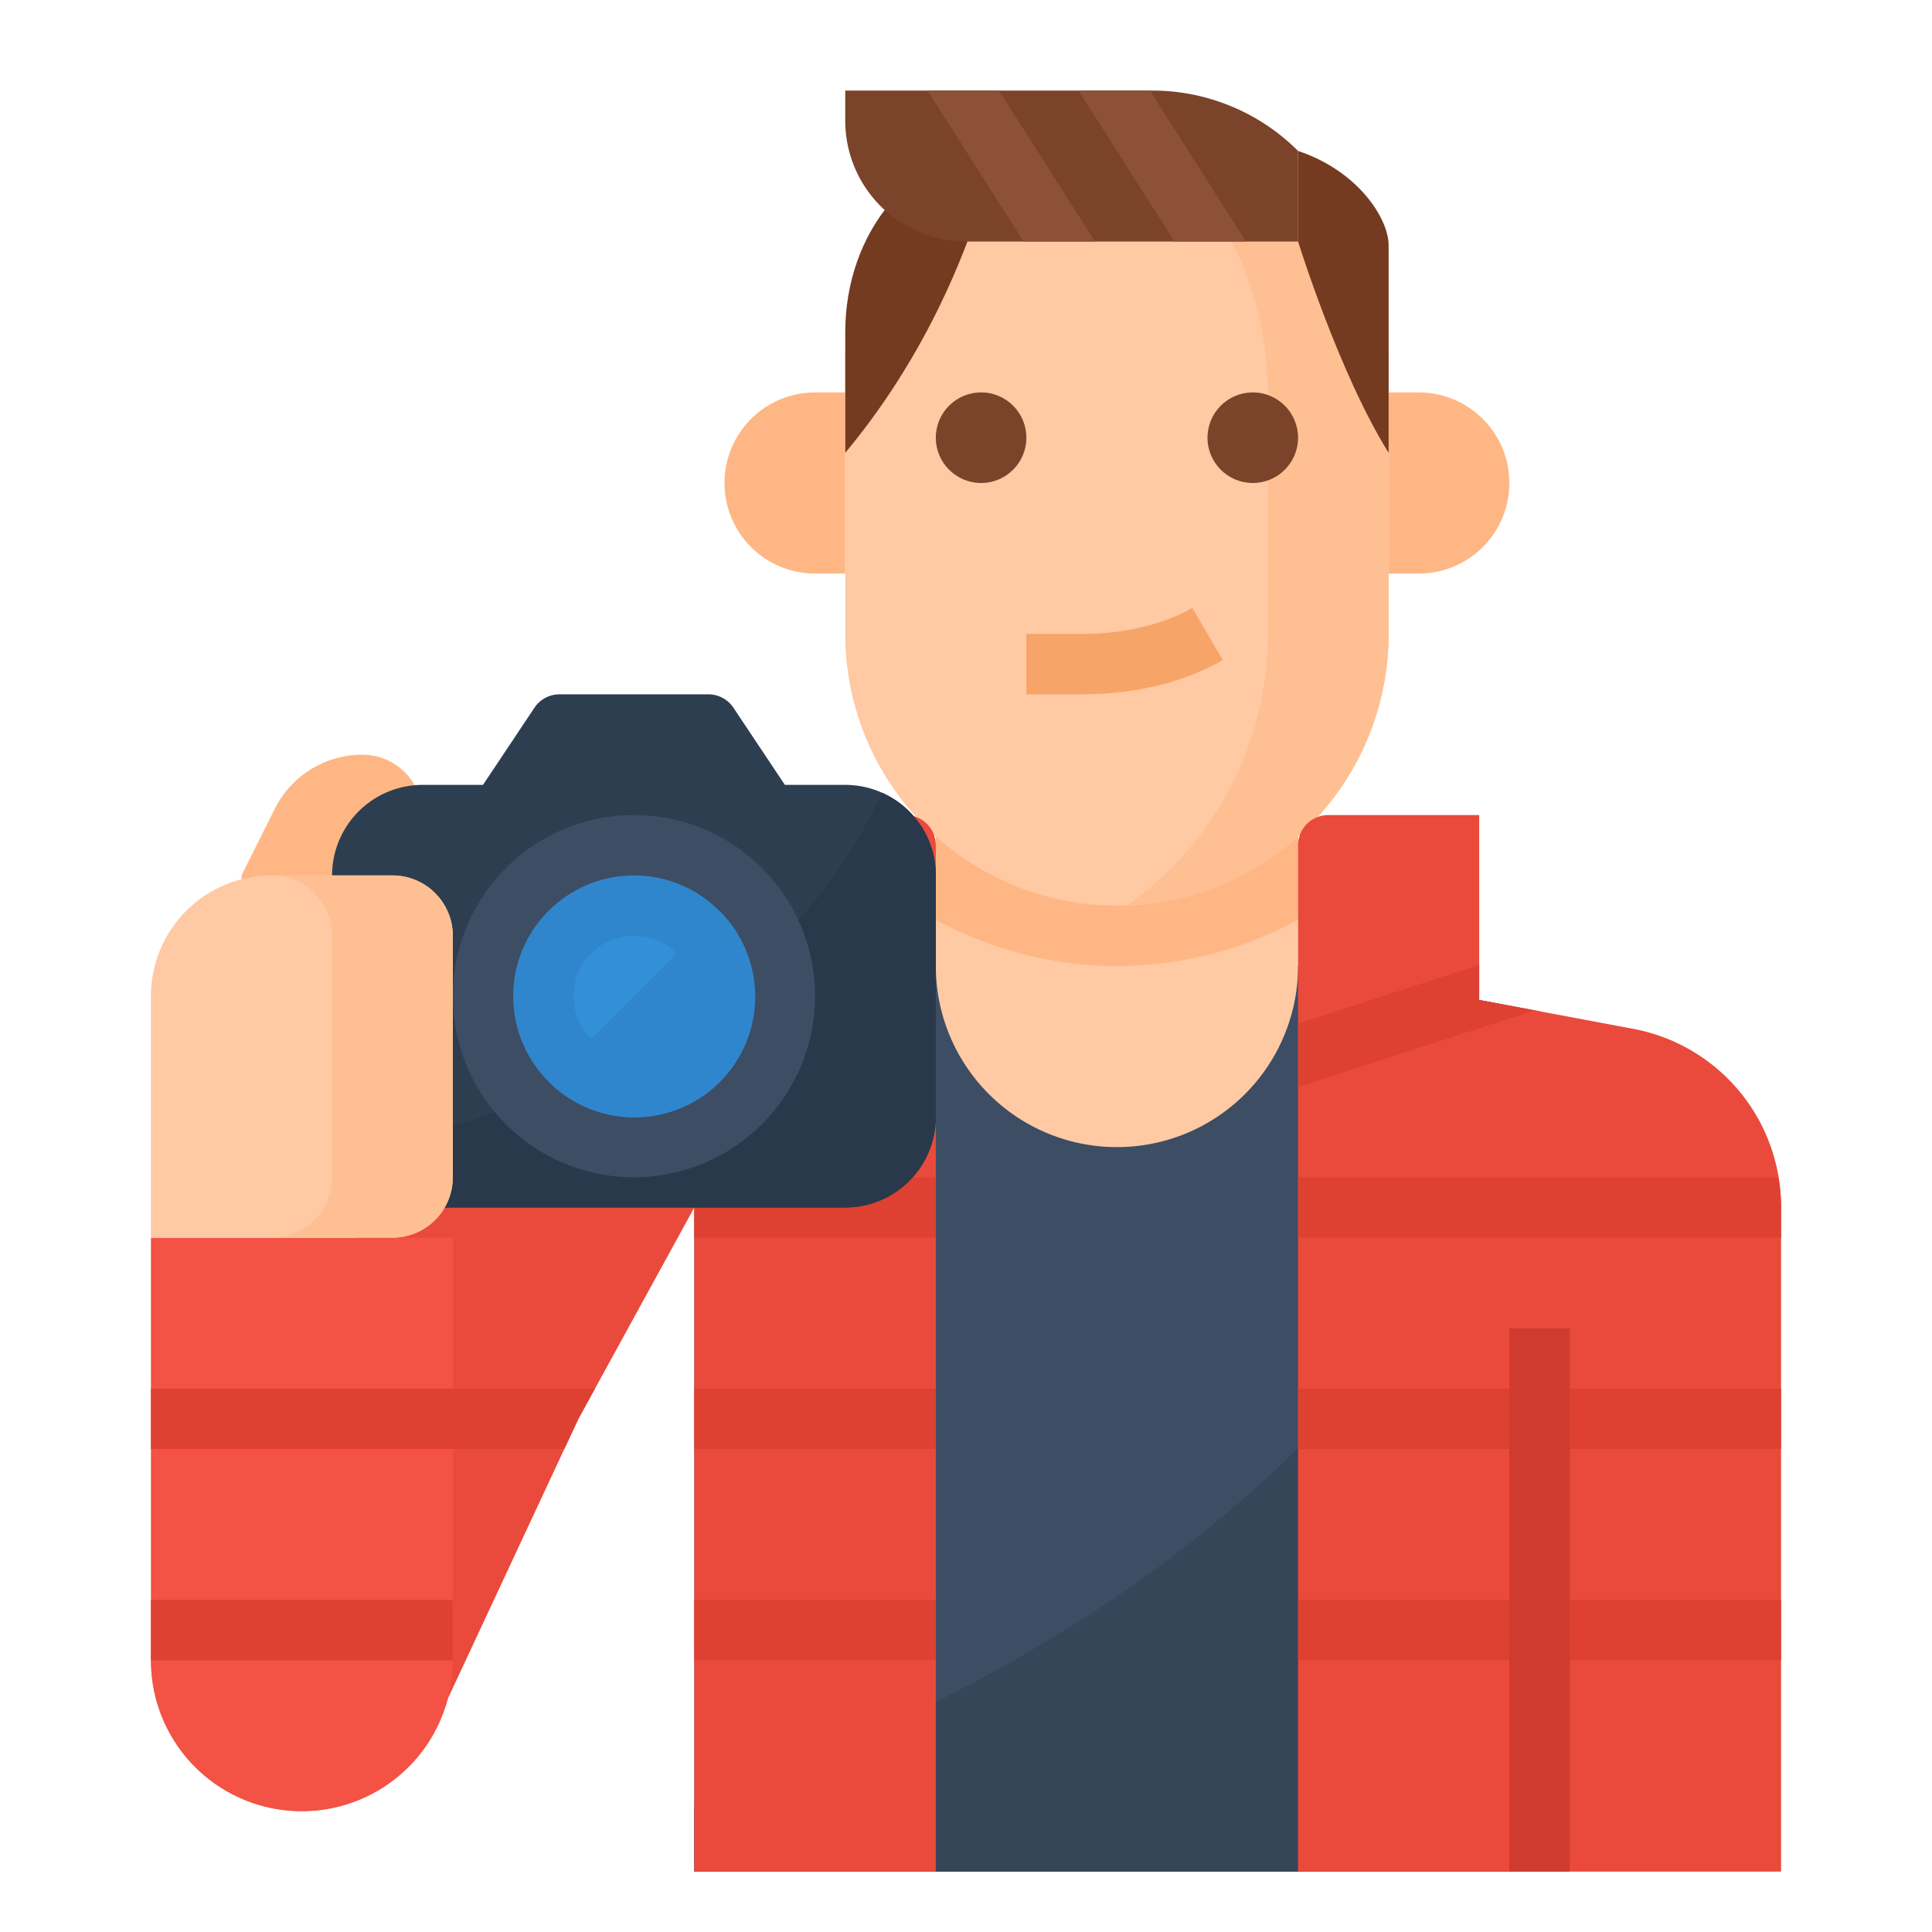 <svg height="512" viewBox="0 0 512 512" width="512" xmlns="http://www.w3.org/2000/svg">
	<path d="m344 208h-96v112h8 80 8z" fill="#fec9a3"/>
	<path d="m344 243.705v-35.705h-96v35.705a99.844 99.844 0 0 0 96 0z" fill="#feb784"/>
	<path d="m408 268v228h-224v-228l64-12a48 48 0 0 0 96 0z" fill="#3d4d63"/>
	<path d="m376 104h-8v48h8a24 24 0 0 0 0-48z" fill="#feb784"/>
	<path d="m216.4 104h-.4a24 24 0 0 0 0 48h8v-48z" fill="#feb784"/>
	<path d="m368 96v72a72 72 0 0 1 -69.33 71.95c-.88.03-1.78.05-2.67.05a72.006 72.006 0 0 1 -72-72v-72a72.006 72.006 0 0 1 62.14-71.32h.01a72 72 0 0 1 81.85 71.32z" fill="#fec9a3"/>
	<path d="m368 96v72a72 72 0 0 1 -69.33 71.95 87.892 87.892 0 0 0 37.33-71.95v-64a88.141 88.141 0 0 0 -49.85-79.32 72 72 0 0 1 81.85 71.32z" fill="#fec093"/>
	<circle cx="260" cy="115.996" fill="#7a432a" r="12"/>
	<circle cx="332" cy="115.996" fill="#7a432a" r="12"/>
	<path d="m286.891 168h-14.891v16h14.891c13.9 0 27.089-3.227 37.14-9.09l-8.062-13.82c-7.532 4.39-18.129 6.91-29.078 6.91z" fill="#f7a468"/>
	<path d="m224 120v-32c0-26.51 17.909-48 40-48l-1.407 5.068c-7.843 28.232-21.056 53.888-38.593 74.932z" fill="#743b20"/>
	<path d="m368 120v-55.015c0-6.985-8-19.652-24-24.985v24s10.847 34.956 24 56z" fill="#743b20"/>
	<path d="m344 64h-88a32 32 0 0 1 -32-32v-8h81.373a54.626 54.626 0 0 1 38.627 16z" fill="#7a432a"/>
	<path d="m245.789 24 25.454 40h18.968l-25.454-40z" fill="#8c5137"/>
	<path d="m285.789 24 25.454 40h18.968l-25.454-40z" fill="#8c5137"/>
	<path d="m408 300.89v195.11h-224v-17.24c89.91-34.33 163.77-75.97 224-177.87z" fill="#374559"/>
	<path d="m432.846 272.659-40.846-7.659v-49h-40a8 8 0 0 0 -8 8v272h128v-176.164a48 48 0 0 0 -39.154-47.177z" fill="#ea4a3b"/>
	<path d="m240 216h-40v48l-57.919 12.1a48 48 0 0 0 -31.946 21.879l-63.702 120.521a39.8 39.8 0 1 0 66.853 43.215l40-85.717 30.714-55.998v176h64v-272a8 8 0 0 0 -8-8z" fill="#ea4a3b"/>
	<path d="m80 480a40 40 0 0 1 -40-40v-112h80v112a40 40 0 0 1 -40 40z" fill="#f35244"/>
	<g fill="#de4132">
		<path d="m184 368h64v16h-64z"/>
		<path d="m184 424h64v16h-64z"/>
		<path d="m184 320v8h64v-16h-64z"/>
		<path d="m200 256.247v7.753l-17.132 3.579 65.132 20.75v-16.79z"/>
		<path d="m392 265v-9.302l-48 15.568v8.734 8.086l62.689-20.332z"/>
		<path d="m344 368h128v16h-128z"/>
		<path d="m472 319.836a47.973 47.973 0 0 0 -.694-7.836h-127.306v16h128z"/>
		<path d="m344 424h128v16h-128z"/>
		<path d="m120 384h29.553l3.733-8 4.388-8h-37.674z"/>
		<path d="m73.126 368h-9.126-24v16h24 .669 55.331v-16z"/>
		<path d="m43.569 424h-3.569v16h.015 79.985v-16z"/>
	</g>
	<path d="m400 352h16v144h-16z" fill="#cf3b2e"/>
	<path d="m96 200a25.887 25.887 0 0 0 -23.155 14.311l-8.845 17.689v24h32v-24a16 16 0 0 0 0-32z" fill="#feb784"/>
	<path d="m248 232v64a24.006 24.006 0 0 1 -24 24h-112a24.006 24.006 0 0 1 -24-24v-64a24.006 24.006 0 0 1 24-24h16l13.63-20.44a8 8 0 0 1 6.65-3.56h39.44a8 8 0 0 1 6.65 3.56l13.63 20.44h16a24.017 24.017 0 0 1 24 24z" fill="#2e3e51"/>
	<path d="m248 232v64a24.006 24.006 0 0 1 -24 24h-112a24 24 0 0 1 -21.82-14.01c47.16-9.49 115.06-33.87 143.58-95.91a23.989 23.989 0 0 1 14.24 21.92z" fill="#29384a"/>
	<path d="m168 312a48 48 0 1 1 48-48 48.052 48.052 0 0 1 -48 48z" fill="#3d4d63"/>
	<circle cx="168" cy="264" fill="#3086cd" r="32"/>
	<circle cx="168" cy="264" fill="#348fd9" r="16"/>
	<path d="m145.373 286.627a32 32 0 1 0 45.254-45.254z" fill="#3086cd"/>
	<path d="m72 232a32 32 0 0 0 -32 32v64h64a16 16 0 0 0 16-16v-64a16 16 0 0 0 -16-16z" fill="#fec9a3"/>
	<path d="m104 232h-32a16 16 0 0 1 16 16v64a16 16 0 0 1 -16 16h32a16 16 0 0 0 16-16v-64a16 16 0 0 0 -16-16z" fill="#fec093"/>
</svg>
